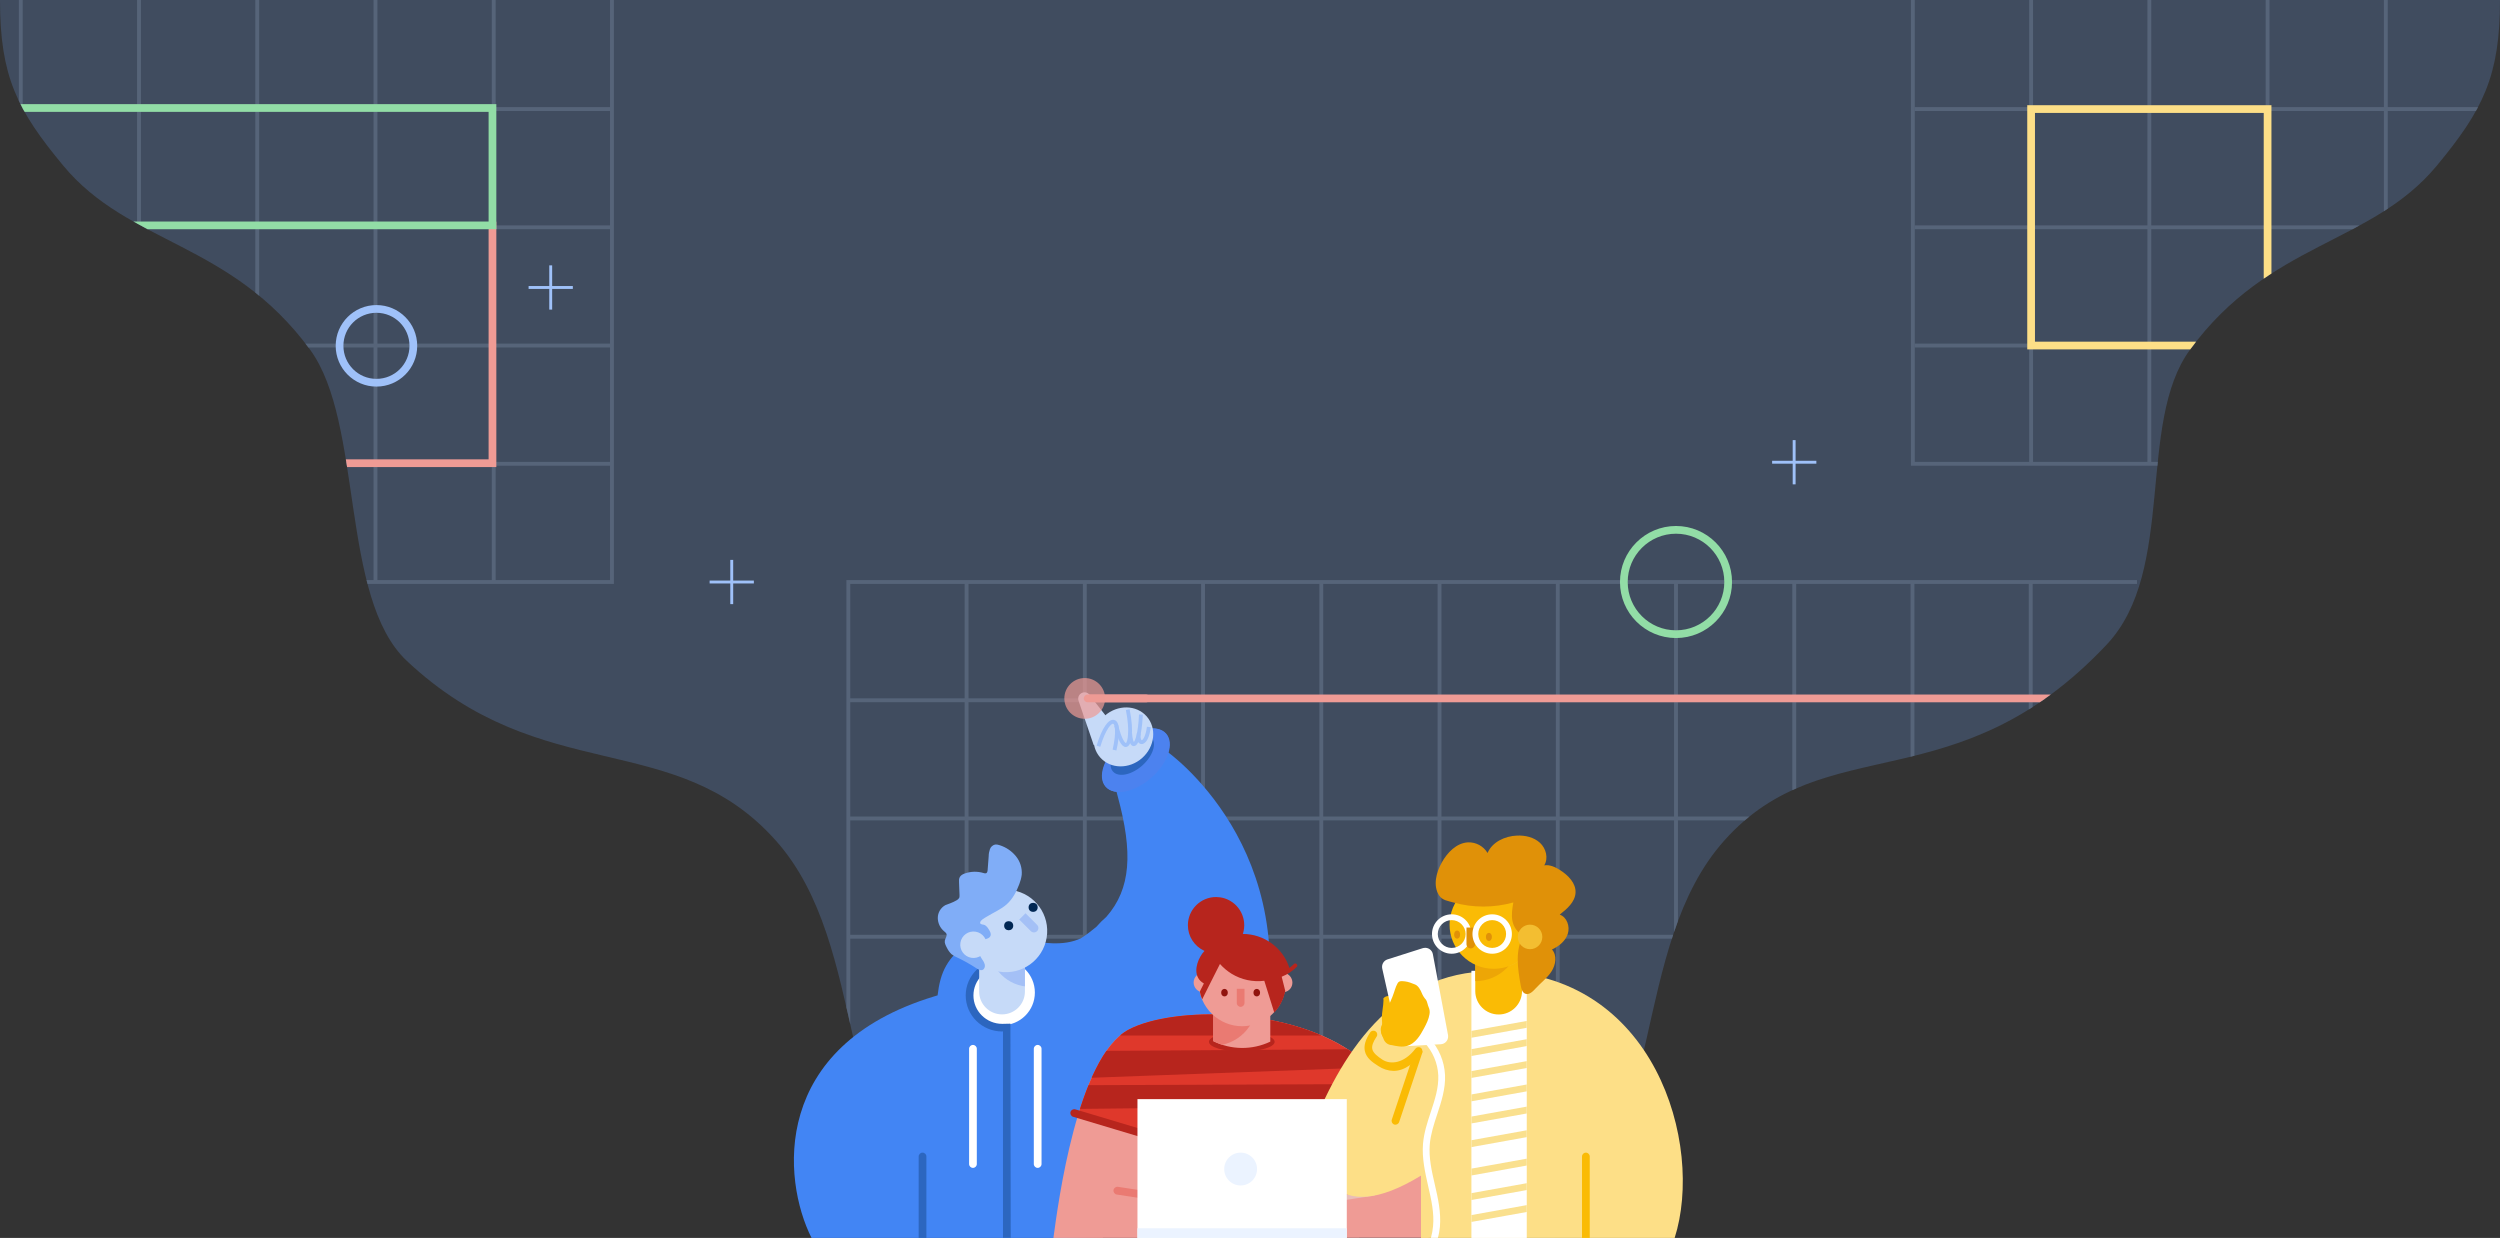 <svg enable-background="new 0 0 2588 1281.5" viewBox="0 0 2588 1281.5" xmlns="http://www.w3.org/2000/svg" xmlns:xlink="http://www.w3.org/1999/xlink"><rect x="0" y="0" width="2588" height="1281.5" fill="#333333" stroke="none"/><clipPath id="a"><path d="m0 0c0 79 17.7 113.9 65.5 171.5 68 82 173.5 78.6 255.5 190.5 55.6 75.9 30.5 256.8 100.2 322.2 140.1 131.6 277.2 68.7 381.8 185.8 97.9 109.6 59.7 307.3 176.2 411.3l629.5.2c116.7-103.9 78.4-301.8 176.4-411.5 104.6-117.1 240.6-37.5 396-203 72-76.7 30.4-229.1 86-305 82-111.9 187.5-108.5 255.5-190.5 47.7-57.6 65.4-92.5 65.4-171.5z"/></clipPath><clipPath id="b"><path d="m1013.7 981.8h47.3v44.6c0 13.1-10.6 23.7-23.7 23.7-13.1 0-23.7-10.6-23.7-23.7z"/></clipPath><clipPath id="c"><path d="m1090.5 1281.5c4.9-36.2 24.7-187.2 77.8-215.6 45.7-24.4 169.6-24.4 237.2 27.6 53.3 41 71.4 80.6 72.5 98.5 3.1 50.8 1.8 78 .8 89.3z"/></clipPath><clipPath id="d"><path d="m1256 1077.8c18.5 9.2 40.3 9.4 59 .5v-36.8h-59z"/></clipPath><clipPath id="e"><path d="m1534.5 1005.3c-3.8-.3-7.5-.4-11.3-.3v276.5h57.3v-266c-15.6-5.2-26.6-8.7-46-10.2z"/></clipPath><clipPath id="f"><path d="m1527.3 981.2h48.3v44.8c0 13.3-10.8 24.2-24.2 24.2-13.3 0-24.2-10.8-24.2-24.2z"/></clipPath><path d="m0 0c0 79 17.7 113.9 65.5 171.5 68 82 173.5 78.6 255.5 190.5 55.6 75.9 30.5 256.8 100.2 322.2 140.1 131.6 277.2 68.7 381.8 185.8 97.9 109.6 59.7 307.3 176.2 411.3l629.5.2c116.7-103.9 78.4-301.8 176.4-411.5 104.6-117.1 240.6-37.5 396-203 72-76.7 30.4-229.1 86-305 82-111.9 187.5-108.5 255.5-190.5 47.7-57.6 65.4-92.5 65.4-171.5z" fill="#404c5f"/><g clip-path="url(#a)"><g fill="#566479"><path d="m880.2 1277.6h-4v-677.1h1336v4h-1332z"/><path d="m998.6 602.5h4v675.1h-4z"/><path d="m1121 602.5h4v675.1h-4z"/><path d="m1243.4 602.5h4v675.1h-4z"/><path d="m1365.8 602.5h4v675.1h-4z"/><path d="m1488.2 602.5h4v675.1h-4z"/><path d="m1610.6 602.5h4v675.1h-4z"/><path d="m1733 602.5h4v675.1h-4z"/><path d="m1855.4 602.5h4v675.1h-4z"/><path d="m1977.8 602.5h4v675.1h-4z"/><path d="m2100.2 602.5h4v675.1h-4z"/><path d="m878.4 722.9h1333.8v4h-1333.8z"/><path d="m878.4 845.3h1333.8v4h-1333.8z"/><path d="m878.4 967.7h1333.8v4h-1333.8z"/><path d="m874.9 1090.1h1337.3v4h-1337.3z"/><path d="m874.9 1212.5h1337.3v4h-1337.3z"/><path d="m2593 482.1h-614.8v-485.6h4v481.6h610.8z"/><path d="m2100.6-3.5h4v483.6h-4z"/><path d="m2223-3.5h4v483.6h-4z"/><path d="m2345.4-3.5h4v483.6h-4z"/><path d="m2467.8-3.5h4v483.6h-4z"/><path d="m2590.2-9.5h4v489.6h-4z"/><path d="m1981.9 355.7h611.1v4h-611.1z"/><path d="m1981.9 233.3h611.1v4h-611.1z"/><path d="m1981.9 110.9h611.1v4h-611.1z"/><path d="m635.5 604.5h-614v-4h610v-603.5h4z"/><path d="m509.1-3h4v605.5h-4z"/><path d="m386.7-3h4v605.5h-4z"/><path d="m264.3-3h4v605.5h-4z"/><path d="m141.9-3h4v605.5h-4z"/><path d="m19.5-3h4v605.5h-4z"/><path d="m21.5 478.1h611.8v4h-611.8z"/><path d="m21.5 355.7h611.8v4h-611.8z"/><path d="m21.5 233.3h611.8v4h-611.8z"/><path d="m21.5 110.9h611.8v4h-611.8z"/></g><path d="m2351.4 361.7h-252.8v-252.8h252.8zm-244.8-8h236.8v-236.8h-236.8z" fill="#fddf87"/><path d="m1118.9 719h1033.7v8h-1033.7z" fill="#ef9b95"/><path d="m505.8 237.3v238.2h-170.8l-8 8h186.8v-254.2z" fill="#ef9b95"/><path d="m513.8 237.3h-517.8v-129.5h517.8zm-509.8-8h501.8v-113.5h-501.8z" fill="#92dda6"/></g><path d="m1264.3 1277.5h-.3c.1.1.2.1.3 0z" fill="#4c82ef" opacity=".7"/><path d="m1264 1277.5c-1.1-.8-3.3-14.4 40.5-195.2 49.3-203.7-97.4-305.1-97.4-305.1-5.9-5.3-12.1-10.1-18.7-14.4l-37.5 34.2c1.3 7.8 3.3 17 6.2 27.5 15.8 58.1 13.7 95.5-11.7 124.5-3.7 3.2-7.2 6.7-10.4 10.4-5.1 4.3-10.4 8.3-16 11.9-36.8 17.3-87.5-15.2-114.1 2.8-24.5 16.5-31.5 32.4-34.3 56.3l-3.6 1.1c-169 51.4-157.5 189.2-126.9 250h263.6z" fill="#4285f4"/><circle cx="1037.5" cy="1027.5" fill="#fff" r="33.8"/><path d="m1046 1059.7c-2 0-6.7.2-8.5.2-16.4 0-29.8-13.2-29.8-29.4s13.3-29.4 29.8-29.4v-7.9c-20.9 0-37.8 16.7-37.8 37.3s16.9 37.3 37.8 37.3c1.8 0-1.2 0 .8-.1v213.7h8z" fill="#2c66bf"/><path d="m1013.7 981.8h47.3v44.6c0 13.1-10.6 23.7-23.7 23.7-13.1 0-23.7-10.6-23.7-23.7z" fill="#c6daf8"/><g clip-path="url(#b)"><circle cx="1066.7" cy="978.8" fill="#a4c0f6" r="42.7"/></g><ellipse cx="1041.7" cy="963.8" fill="#c6daf8" rx="42.7" ry="42.7" transform="matrix(.16 -.987 .987 .16 -76.572 1837.661)"/><circle cx="1044.2" cy="958.3" fill="#012754" r="4.7"/><circle cx="1069.5" cy="939.3" fill="#012754" r="4.7"/><path d="m1055.1 951.9 6.5-6.5 12 12c1.8 1.8 1.8 4.7 0 6.5-1.8 1.8-4.7 1.8-6.5 0z" fill="#a4c0f6"/><path d="m1042.3 936c6.1-5.5 10-13.1 12.9-20.8 1.2-3.1 2.1-6.4 2.5-9.7.5-6.9-1.6-13.7-6-19.1-4.3-5.3-10.1-9.3-16.7-11.4-1.6-.6-3.3-.9-5-.7-2.4.6-4.4 2.4-5.2 4.7s-1.3 4.8-1.3 7.2l-1.1 14.4c-.1 1.3-.4 2.9-1.6 3.4-.8.2-1.7.1-2.5-.2-6.5-2-13.4-1.8-19.8.5-1.9.7-3.9 1.8-4.9 3.6s-.9 3.7-.8 5.6l.5 13.1c.1 1 0 1.9-.3 2.8-.6 1.1-1.5 1.9-2.6 2.5-2.1 1.2-4.3 2.3-6.5 3.1-1.8.6-3.6 1.3-5.3 2-4.8 2.7-7.8 7.7-7.8 13.2 0 5.4 2.5 10.6 6.7 14 .9.6 1.6 1.4 2.2 2.3 1 2.3-1.1 4.7-1.6 7.1s.8 5 2 7.3c1.2 2.5 2.8 4.8 4.8 6.8 1.9 1.5 4 2.7 6.2 3.6 6.8 3.2 13.3 6.9 19.6 11 1.9 1.2 4.2 2.6 6.3 1.8s2.8-3.2 2.5-5.3c-.5-2.1-1.5-4-2.8-5.7-2-3.1-3.9-6.4-4.3-10s.9-7.7 4.1-9.5c3-1.7 7.5-1.5 8.8-4.7 1-2.4-.5-5-2-7.2-.9-1.6-2.2-3-3.7-4-1.2-.7-4.2-.5-4.8-1.8-1.3-2.8 5.5-6.2 7.1-7.2 6.6-4.1 14.3-7.2 20.4-12.7z" fill="#80adf7"/><ellipse cx="1008" cy="978.1" fill="#c6daf8" rx="13.7" ry="13.7" transform="matrix(.16 -.987 .987 .16 -118.914 1816.393)"/><path d="m1007.2 1209c-2.2 0-4-1.8-4-4v-119.3c0-2.2 1.8-4 4-4s4 1.8 4 4v119.3c0 2.2-1.8 4-4 4z" fill="#fff"/><path d="m1074.2 1209c-2.2 0-4-1.8-4-4v-119.3c0-2.2 1.8-4 4-4s4 1.8 4 4v119.3c0 2.2-1.8 4-4 4z" fill="#fff"/><path d="m955 1193.2c-2.2 0-4 1.8-4 4v84.3h8v-84.3c0-2.2-1.8-4-4-4z" fill="#2c66bf"/><ellipse cx="1175.1" cy="786.4" fill="#4c82ef" rx="41.5" ry="24" transform="matrix(.749 -.663 .663 .749 -225.925 977.024)"/><ellipse cx="1175.6" cy="786.4" fill="#4c82ef" rx="41.5" ry="24" transform="matrix(.749 -.663 .663 .749 -225.8 977.352)"/><ellipse cx="1171.6" cy="780.4" fill="#2c66bf" rx="26.7" ry="15.5" transform="matrix(.749 -.663 .663 .749 -222.829 973.189)"/><ellipse cx="1162.5" cy="762.3" fill="#c6daf8" rx="32.1" ry="29.2" transform="matrix(.749 -.663 .663 .749 -213.154 962.615)"/><path d="m1154.1 753-21.9 18.3-15.7-45.9c-.9-2.7 0-5.7 2.3-7.4 2.9-2.2 7-1.6 9.2 1.4.3.4.5.7.7 1.1z" fill="#c6daf8"/><path d="m1090.5 1281.5c4.9-36.2 24.7-187.2 77.8-215.6 45.7-24.4 169.6-24.4 237.2 27.6 53.3 41 71.4 80.6 72.5 98.5 3.1 50.8 1.8 78 .8 89.3z" fill="#ef9b95"/><g clip-path="url(#c)"><path d="m1105.5 1151 209.5 61 172-49.5-100-138.8-260.5 7.8z" fill="#df382b"/><g fill="#b7251d"><path d="m1141 1072h258l-20-30.5-244 5.8z"/><path d="m1122 1116 324.5-12-20-18-304.5 2z"/><path d="m1112 1148 364.5-4-8-22-378.5 1.5z"/><ellipse cx="1285.5" cy="1078.5" rx="34" ry="10"/></g></g><path d="m1181.6 1177.3-70.7-21.2c-2.1-.6-3.3-2.9-2.7-5 .6-2.1 2.9-3.3 5-2.7l70.7 21.2z" fill="#b7251d"/><path d="m1256 1077.8c18.5 9.2 40.3 9.4 59 .5v-36.8h-59z" fill="#ef9b95"/><g clip-path="url(#d)"><circle cx="1256" cy="1037.5" fill="#ea7a72" r="45"/></g><path d="m1337.9 1017.2c0-4.8-3.4-9-8.1-10-5.7-24.2-29.9-39.2-54.1-33.6-16.9 3.9-30 17.2-33.7 34.1-5.2 2.1-7.7 8-5.6 13.2 1 2.5 3 4.5 5.5 5.6 5.1 24.3 28.9 40 53.2 34.9 17.3-3.6 31-17.1 34.8-34.4 4.7-.9 8-5 8-9.8z" fill="#ef9b95"/><ellipse cx="1267.6" cy="1027.6" fill="#90130e" rx="3.4" ry="3.9"/><ellipse cx="1301" cy="1027.6" fill="#90130e" rx="3.4" ry="3.9"/><path d="m1284.3 1042.3c-2.2 0-4-1.8-4-4v-14.7h8v14.7c0 2.2-1.8 4-4 4z" fill="#ea7a72"/><path d="m1342.2 997.9c-.8-.8-2.1-.7-2.8.1-1.4 1.5-3 2.8-4.6 4-6.7-20.9-26.2-35.1-48.2-35.2 5-15.3-3.4-31.8-18.8-36.8-1.6-.5-3.3-.9-4.9-1.1-1.3-.2-2.7-.3-4-.3-16.1 0-29.2 13.1-29.2 29.2 0 11.5 6.7 21.8 17.2 26.6-1.6 1.7-3.1 3.6-4.2 5.7-5.1 8.8-7.4 21.9 3.5 27.9 0 .7-4.2 8-4.1 8.7.5 2.7 1.3 5.3 2.4 7.8l6.6-13.2 11.8-23.4c3.5 3.9 7.5 7.3 12 10.1 10.1 6.2 22.1 8.8 33.9 7.3l10.3 32.9c5.9-6.2 9.8-14 11.4-22.4l-3.7-14.7c5.9-2.3 11.2-5.8 15.7-10.3.7-.9.6-2.2-.3-2.9.1 0 .1 0 0 0z" fill="#b7251d"/><path d="m1207.6 1244.5-51.5-7.9c-2.2-.3-3.7-2.4-3.4-4.6.3-2.2 2.4-3.7 4.6-3.4l51.6 7.9z" fill="#ea7a72"/><path d="m1366.7 1235.6h56.2v5h-56.2z" fill="#e9bdb8" transform="matrix(.989 -.151 .151 .989 -171.411 225.495)"/><path d="m1481.5 901.2c-1.5.8-2.9 1.8-3.9 3.2-6.6 8.2-7.1 19.7-1.2 28.4-3.3 4.3-6.6 9.1-6.8 14.5-.3 5.7 2.8 11 5.8 16-8 6.2-10.5 17.4-9.7 27.5.4 5.4 1.8 11.2 5.7 14.9 2.2 1.9 4.8 3.4 7.6 4.3 15.4 5.8 32.4 5.9 47.9.4 4.7-1.7 9.4-4 12.7-7.9 2.8-3.3 4.3-7.6 5.8-11.7 2.5-7.1 5-14.5 4.3-21.9-.5-5.2-2.5-10-4.5-14.8-3.8-9.2-7.6-18.4-12.2-27.3-.3-.7-.8-1.4-1.3-1.9-.9-.7-2-1.1-3.1-1.3-9-2.5-15.3-11-24.2-13.9-2.3-.8-5-1.2-6.5-3.1-2.2-2.7-2.2-3.1-5.4-4.1-3.7-1.2-7.3-2.9-11-1.3z" fill="none"/><path d="m1544.5 1005.4c-103.6 0-158.3 88.5-188.9 169.5 7.7 33.8 24 97.9 115.4 42.1v64.5h262.6c30.8-96.6-20.5-276.1-189.1-276.1z" fill="#fddf87"/><path d="m1534.5 1005.3c-3.8-.3-7.5-.4-11.3-.3v276.5h57.3v-266c-15.6-5.2-26.6-8.7-46-10.2z" fill="#fff"/><g clip-path="url(#e)" fill="#fae08e"><path d="m1505.7 1060.1h112.8v7h-112.8z" transform="matrix(.984 -.177 .177 .984 -163.797 293.736)"/><path d="m1505.2 1079.1h112.8v7h-112.8z" transform="matrix(.984 -.177 .177 .984 -167.176 293.948)"/><path d="m1501.9 1102.4h112.8v7h-112.8z" transform="matrix(.984 -.177 .177 .984 -171.345 293.725)"/><path d="m1501.9 1126.6h112.8v7h-112.8z" transform="matrix(.984 -.177 .177 .984 -175.639 294.108)"/><path d="m1501.9 1149.5h112.8v7h-112.8z" transform="matrix(.984 -.177 .177 .984 -179.692 294.471)"/><path d="m1501.9 1174h112.8v7h-112.8z" transform="matrix(.984 -.177 .177 .984 -184.036 294.857)"/><path d="m1501.9 1203.4h112.8v7h-112.8z" transform="matrix(.984 -.177 .177 .984 -189.264 295.324)"/><path d="m1501.9 1228.8h112.8v7h-112.8z" transform="matrix(.984 -.177 .177 .984 -193.757 295.726)"/><path d="m1501.9 1251.5h112.8v7h-112.8z" transform="matrix(.984 -.177 .177 .984 -197.779 296.084)"/></g><path d="m1641.7 1193.2c-2.2 0-4 1.8-4 4v84.3h8v-84.3c0-2.2-1.8-4-4-4z" fill="#fabb05"/><path d="m1442.6 1108.6c-5.6-.1-11.1-1.9-15.7-5-6.5-4.1-12.4-8.4-14-15.5-1.2-5.6.6-11.9 5.5-19.3 1.2-1.9 3.7-2.4 5.5-1.2 1.9 1.2 2.4 3.7 1.2 5.5 0 0 0 .1-.1.1-3.6 5.5-5.1 9.4-4.4 12.8.9 4.1 5.3 7.5 10.4 10.9 8.5 5.6 22.6 3.9 34.2-11.2 1.3-1.8 3.8-2.2 5.6-1 1.8 1.3 2.2 3.8 1 5.6-.1.1-.1.2-.2.3-6.9 9-16.9 18-29 18z" fill="#fabb05"/><path d="m1443.3 1164.1c-2.1-.7-3.2-3-2.5-5.1l24.4-73 7.6 2.5-24.4 73c-.7 2.1-3 3.3-5.1 2.6z" fill="#fabb05"/><path d="m1527.3 981.2h48.3v44.8c0 13.3-10.8 24.2-24.2 24.2-13.3 0-24.2-10.8-24.2-24.2z" fill="#fabb05"/><g clip-path="url(#f)"><circle cx="1546.3" cy="957.2" fill="#f3be31" r="45.7"/><circle cx="1527.3" cy="970" fill="#eda606" r="45.7"/></g><circle cx="1546.3" cy="957.2" fill="#fabb05" r="45.7"/><path d="m1566.6 934.2c-1.1 6.4-2.2 13-.9 19.3s5.4 12.6 11.6 14.4c-9.2 15.4-6.2 34.9-3 52.5.6 3.3 1.6 7.1 4.7 8.3 4 1.5 7.8-2.3 10.6-5.4 5.5-6 12.2-10.9 16.6-17.8s5.8-16.6.4-22.6c7.2-3.3 14-8.7 16.4-16.3s-.9-17.2-8.4-19.8c7.6-5.9 15.9-13.1 16.4-22.7.5-9.8-7.6-18-15.9-23.3-5-3.2-10.7-5.9-16.5-5 4.5-7.3 1.9-17.5-4.4-23.3s-15.3-7.9-23.9-7.5c-12.4.5-25.5 6.6-30.4 18-4.2-7.1-12-11.3-20.2-11-11.9.6-21.4 10.5-27.2 20.9s-9.3 24.1-2.7 34.1c3.4 5.1 9.1 5.6 14.6 7.2 20.3 5.7 41.9 5.7 62.2 0z" fill="#e09108"/><circle cx="1583.9" cy="969.9" fill="#f3be31" r="12.7"/><path d="m1502.8 987.3c-11.3 0-20.4-9.1-20.4-20.4s9.1-20.4 20.4-20.4 20.4 9.1 20.4 20.4c-.1 11.3-9.2 20.4-20.4 20.4zm0-34.8c-8 0-14.4 6.5-14.4 14.4 0 8 6.5 14.4 14.4 14.4 8 0 14.4-6.5 14.4-14.4s-6.5-14.4-14.4-14.4z" fill="#fff"/><path d="m1518.1 960.2h8.8v17.2c0 2.4-2 4.4-4.4 4.4-2.4 0-4.4-2-4.4-4.4z" fill="#e09108"/><path d="m1544.7 987.3c-11.3 0-20.4-9.1-20.4-20.4s9.1-20.4 20.4-20.4 20.4 9.1 20.4 20.4c0 11.3-9.1 20.4-20.4 20.4zm0-34.8c-8 0-14.4 6.5-14.4 14.4 0 8 6.5 14.4 14.4 14.4 8 0 14.4-6.5 14.4-14.4.1-7.9-6.4-14.4-14.4-14.4z" fill="#fff"/><path d="m1430.5 1053.7c0 3 .6 6 .1 8.9-.4 1.6-.7 3.2-.9 4.8-.1 3.6 2.4 6.7 4.8 9.4.9 1.2 2.1 2.3 3.5 3 1.6.5 3.3.7 5 .5 4.4-.3 9.1-.7 12.9-3 6.3-3.9 8.5-11.9 10-19.1.8-4.2 1.7-8.5 1.1-12.7-.1-2.1-1-4-2.3-5.6-1.2-1-2.6-1.8-4-2.6-1.8-1.2-3.3-2.9-5.1-4-2.5-1.5-5.5-1.9-8.4-2.2-3.1-.5-6.3-.5-9.5-.2-1.4.2-3.5.6-4.6 1.6-1.6 1.4-.9.9-.9 3-.1 6.1-1.7 12.1-1.7 18.2z" fill="#fabb05"/><ellipse cx="1508.4" cy="967.5" fill="#e09108" rx="3.1" ry="4.2"/><ellipse cx="1541.3" cy="969.9" fill="#e09108" rx="3.1" ry="4.2"/><path d="m1430.9 1002.7 16.6 74.1c.9 3.8 4.3 6.5 8.2 6.2l35.8-2c4.4-.2 7.8-4 7.6-8.4 0-.4-.1-.7-.1-1.1l-15.7-83.8c-.8-4.3-5-7.2-9.3-6.4-.3.1-.6.1-1 .2l-36.8 11.7c-3.9 1.3-6.2 5.4-5.3 9.5z" fill="#fff"/><path d="m1435.3 1047.3c-1 3.4-1.3 7-2.8 10.2-.9 1.8-2.1 3.4-2.7 5.2-1.3 4.1.5 8.5 2.3 12.4 1.2 3.9 4.6 6.6 8.6 6.8 5.2 1.1 10.7 2.3 15.8.9 8.5-2.3 13.7-10.8 17.8-18.6 2.4-4.5 4.7-9.2 5.5-14.2.5-2.4.2-4.9-.8-7.2-.9-1.7-1.6-6.3-2.8-7.8-1.8-2-3.3-4.3-4.3-6.8-1.3-3.3-3.7-7.7-6.9-9-3.5-1.4-7.1-2.9-10.8-3.3-1.7-.2-4.2-.5-5.8.3-2.3 1.1-4.4 8.4-5.2 10.8-2.1 7-5.9 13.3-7.9 20.3z" fill="#fabb05"/><path d="m1490.6 1270c1.3-14.9-2-29.7-5.3-43.9s-6.3-27.7-5.2-41.4c.9-10.5 4.3-21 7.7-31.2 4.3-13 8.7-26.5 8.1-40.6-.7-14.4-6.5-28-16.3-38.5l-5.1 4.8c8.7 9.3 13.8 21.3 14.4 34 .5 12.9-3.5 25.1-7.8 38.1-3.5 10.6-7.1 21.5-8 32.8-1.2 14.8 2.1 29.4 5.3 43.6 3.3 14.3 6.4 27.9 5.1 41.7-.4 4.1-1.1 8.1-2.2 12h7.2c1.1-3.8 1.7-7.6 2.1-11.4z" fill="#fff"/><path d="m1177.5 1137.8h216.7v143.7h-216.7z" fill="#fff"/><path d="m1177.5 1271.5h216.7v10h-216.7z" fill="#ebf3ff"/><circle cx="1284.3" cy="1210.2" fill="#ebf3ff" r="17"/><path d="m1186.5 727h-60.6c-2.2 0-4-1.8-4-4s1.8-4 4-4h60.6c2.2 0 4 1.8 4 4s-1.8 4-4 4z" fill="#ef9b95"/><circle cx="1122.9" cy="723" fill="#ef9b95" opacity=".7" r="21.1"/><path d="m1735 660.5c-32 0-58-26-58-58s26-58 58-58 58 26 58 58c0 32-26 58-58 58zm0-108c-27.6 0-50 22.4-50 50s22.4 50 50 50 50-22.4 50-50c0-27.6-22.4-50-50-50z" fill="#92dda6"/><g fill="#9fc1f9"><path d="m389.7 400.2c-23.3 0-42.2-18.9-42.2-42.2s18.9-42.2 42.2-42.2 42.2 18.9 42.2 42.2-18.9 42.2-42.2 42.2zm0-76.4c-18.9 0-34.2 15.3-34.2 34.2s15.3 34.2 34.2 34.2 34.2-15.3 34.2-34.2c0-18.9-15.3-34.2-34.2-34.2z"/><path d="m756 579.6h3v45.8h-3z"/><path d="m734.6 601h45.8v3h-45.8z"/><path d="m568.6 274.7h3v45.8h-3z"/><path d="m547.2 296.1h45.8v3h-45.8z"/><path d="m1855.8 455.6h3v45.8h-3z"/><path d="m1834.5 477h45.8v3h-45.8z"/></g><ellipse cx="1156.4" cy="767.8" fill="#c6daf8" rx="11.1" ry="15.1"/><path d="m1155.7 776.9-3.9-.9c4.3-19 2.1-26.4.5-26.8-1.5-.4-7.4 4.5-13.3 23.9l-3.8-1.2c5.5-18.2 12.3-28.1 18.2-26.6s6.5 13 2.3 31.6z" fill="#9fc1f9"/><path d="m1165.4 773.3c-4.3 0-8.2-7.1-11.8-21.7l3.9-1c3.7 14.9 7.1 18.5 8 18.6 1.7-.7 4.4-12.4 0-34.2l3.9-.8c4.8 24 2.1 37.8-3.1 38.9-.3.2-.6.2-.9.2z" fill="#9fc1f9"/><path d="m1173.7 772.4c-3.3 0-5.2-4.4-5.8-13.1l4-.3c.4 5.7 1.3 8.2 1.9 9.1 1.3-1.5 4.4-8.6 5.3-28.5l4 .2c-.5 9.8-2.3 32.5-9.4 32.6z" fill="#9fc1f9"/><path d="m1181.9 770.3c-.9 0-1.8-.3-2.6-.9-2.2-1.7-3.1-5.7-2.4-10.5l4 .5c-.6 4 .2 6.3.9 6.8.1.1.1.1.3 0 1.2-.5 3.9-4 5.2-13.9l4 .5c-1.2 9.5-4 15.5-7.6 17-.6.4-1.2.5-1.8.5z" fill="#9fc1f9"/></svg>